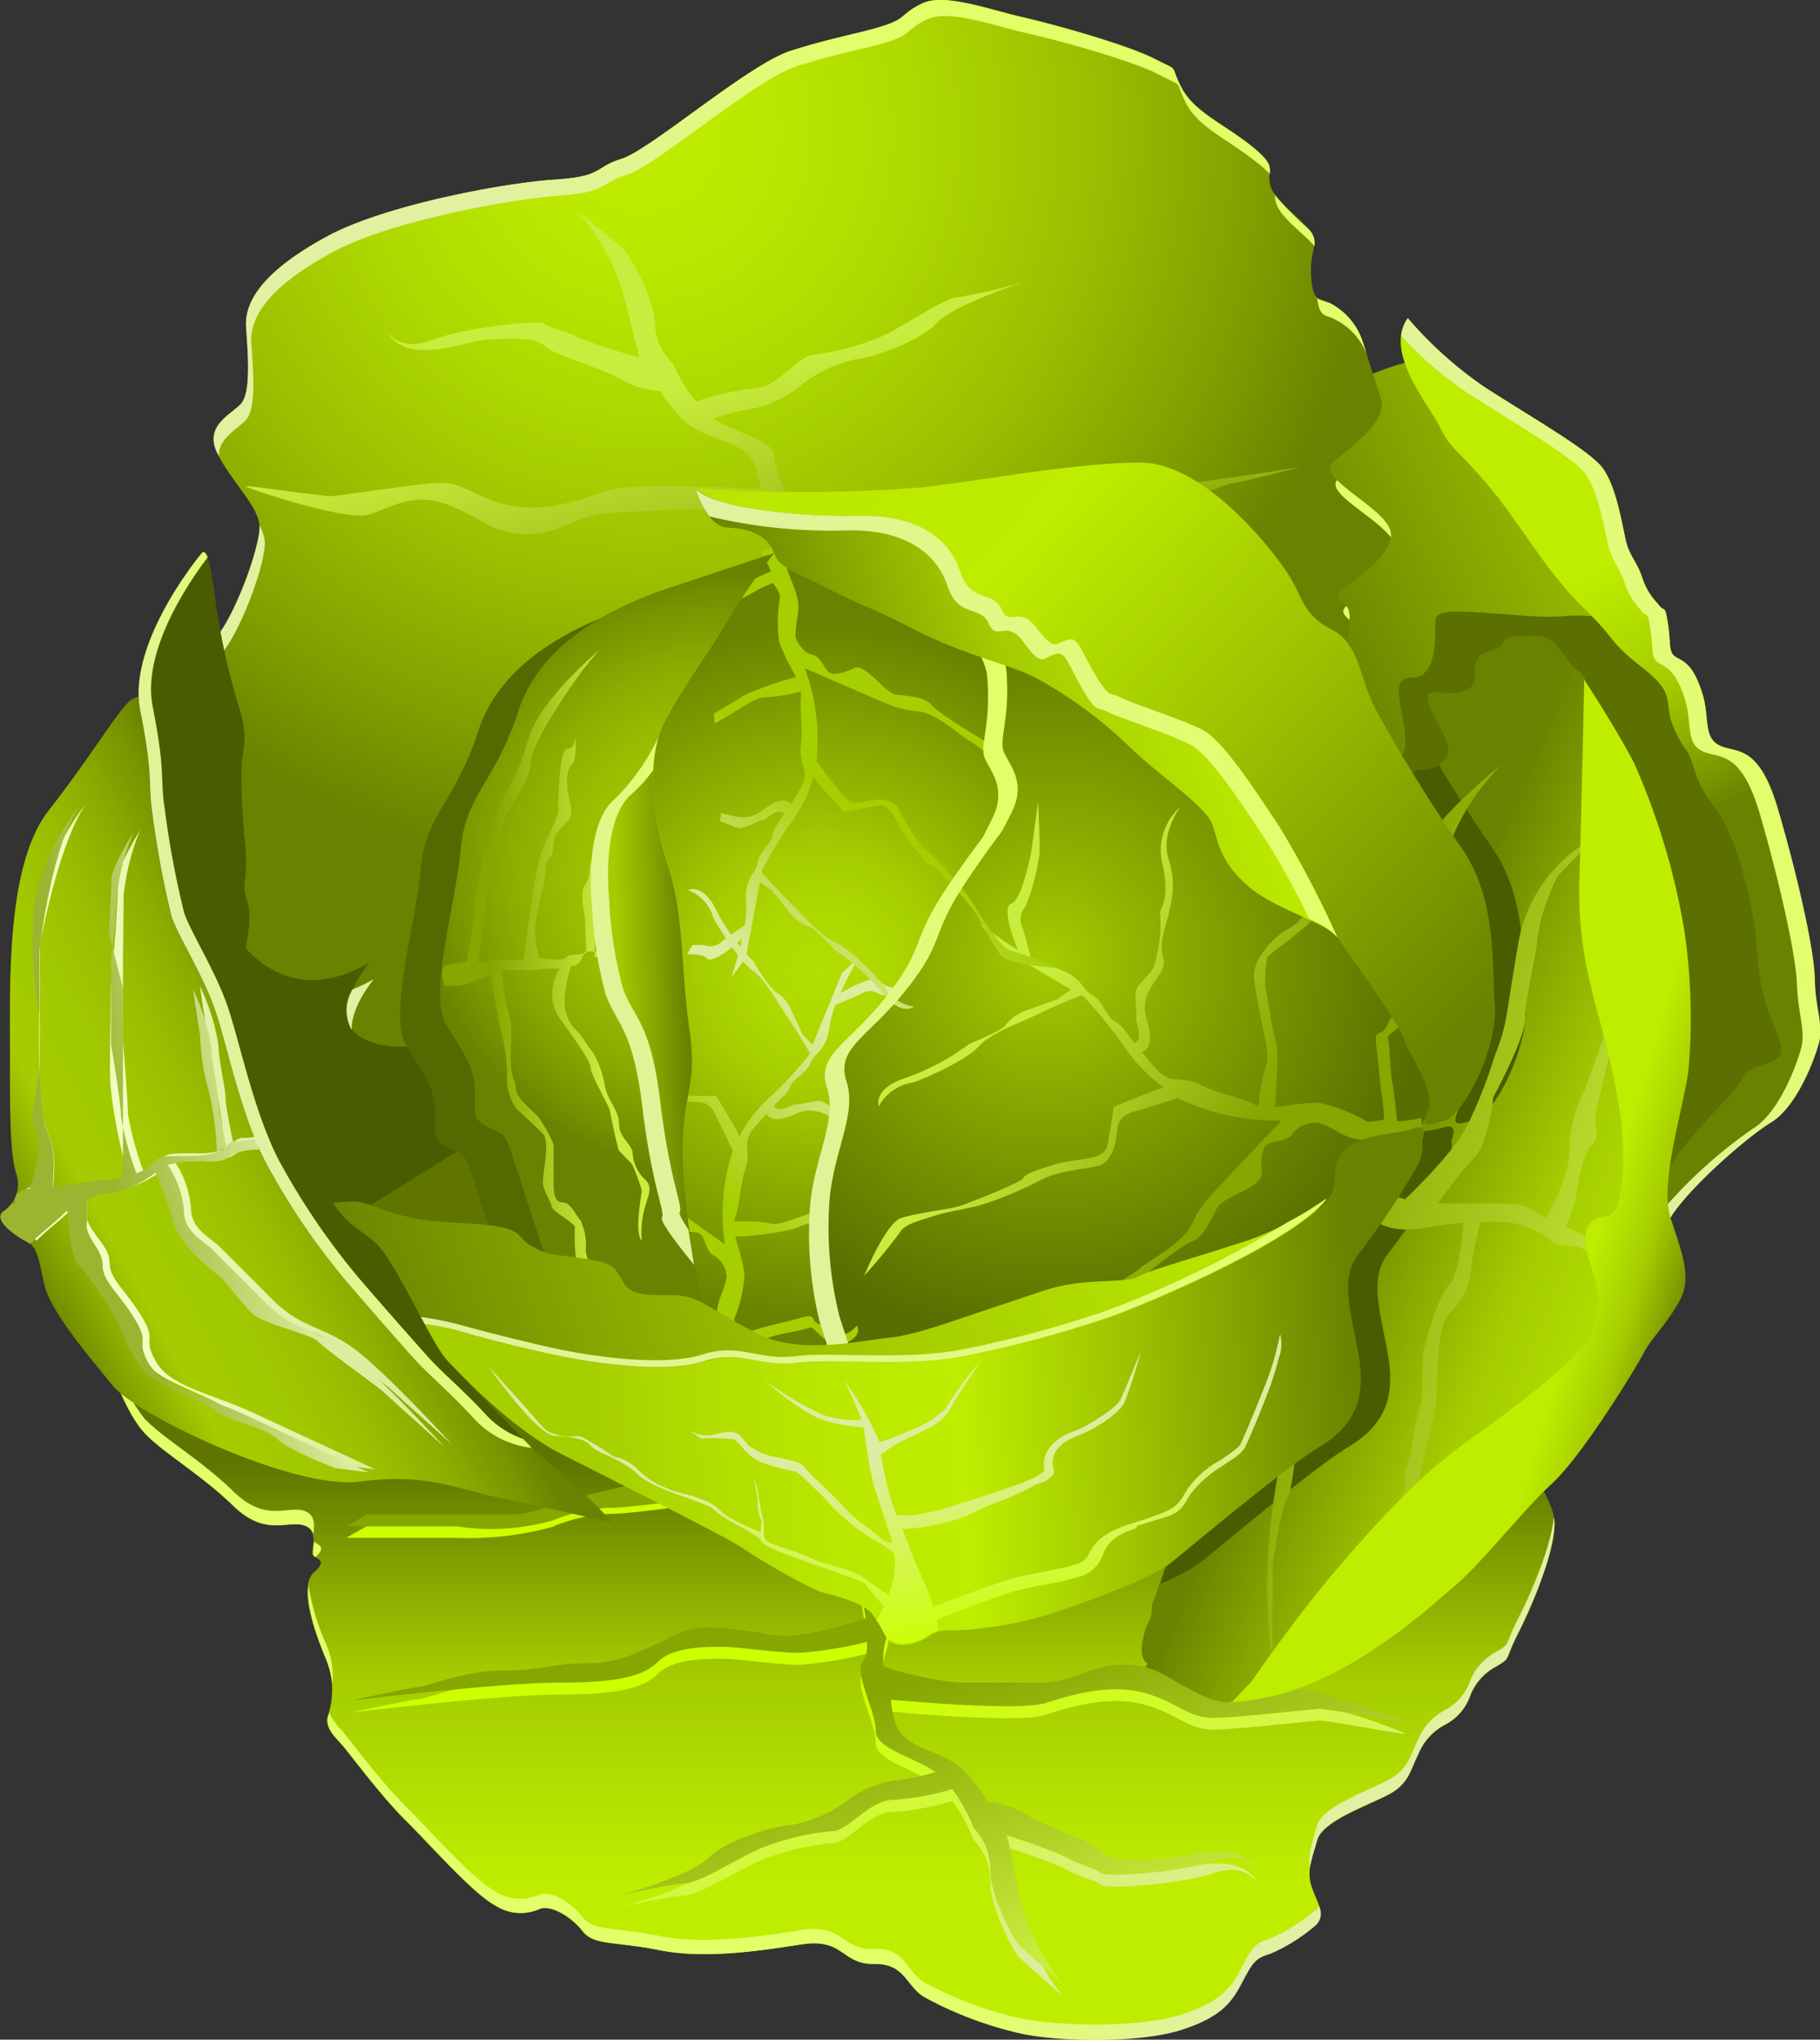 <svg xmlns="http://www.w3.org/2000/svg" xmlns:xlink="http://www.w3.org/1999/xlink" viewBox="0 0 151.98 170.31"><rect x="0" y="0" width="151.98" height="170.31" fill="#333333" stroke="none"/><defs><style>.cls-1{fill:url(#linear-gradient);}.cls-2{fill:url(#linear-gradient-2);}.cls-3{fill:url(#linear-gradient-3);}.cls-4{fill:url(#linear-gradient-4);}.cls-5{fill:url(#radial-gradient);}.cls-6{fill:url(#linear-gradient-5);}.cls-7{fill:url(#linear-gradient-6);}.cls-8{fill:url(#linear-gradient-7);}.cls-9{fill:url(#linear-gradient-8);}.cls-10{fill:url(#radial-gradient-2);}.cls-11{fill:url(#linear-gradient-9);}.cls-12{fill:url(#radial-gradient-3);}.cls-13{fill:url(#linear-gradient-10);}.cls-14{fill:url(#linear-gradient-11);}.cls-15{fill:url(#linear-gradient-12);}.cls-16{fill:url(#linear-gradient-13);}.cls-17{fill:url(#linear-gradient-14);}.cls-18{fill:url(#linear-gradient-15);}.cls-19{fill:url(#radial-gradient-4);}.cls-20{fill:url(#linear-gradient-16);}.cls-21{fill:url(#linear-gradient-17);}.cls-22{fill:url(#linear-gradient-18);}.cls-23{fill:url(#linear-gradient-19);}.cls-24{fill:url(#linear-gradient-20);}.cls-25{fill:url(#linear-gradient-21);}.cls-26{fill:url(#linear-gradient-22);}.cls-27{fill:url(#linear-gradient-23);}.cls-28{fill:url(#linear-gradient-24);}.cls-29{fill:url(#linear-gradient-25);}.cls-30{fill:url(#linear-gradient-26);}.cls-31{fill:url(#linear-gradient-27);}.cls-32{fill:url(#linear-gradient-28);}.cls-33{fill:url(#linear-gradient-29);}.cls-34{fill:url(#linear-gradient-30);}.cls-35{fill:url(#linear-gradient-31);}.cls-36{fill:url(#linear-gradient-32);}.cls-37{fill:url(#linear-gradient-33);}.cls-38{fill:url(#linear-gradient-34);}.cls-39{fill:url(#linear-gradient-35);}</style><linearGradient id="linear-gradient" x1="-10.95" y1="28.39" x2="-5.55" y2="36.6" gradientUnits="userSpaceOnUse"><stop offset="0" stop-color="#a4cc00"/><stop offset="0.23" stop-color="#8eb100"/><stop offset="1" stop-color="#4a5c00"/></linearGradient><linearGradient id="linear-gradient-2" x1="69.54" y1="122.11" x2="69.54" y2="157.06" gradientUnits="userSpaceOnUse"><stop offset="0" stop-color="#5f7500"/><stop offset="0.25" stop-color="#83a200"/><stop offset="0.51" stop-color="#a4cc00"/><stop offset="1" stop-color="#beed00"/></linearGradient><linearGradient id="linear-gradient-3" x1="102.11" y1="142.16" x2="81.82" y2="142.16" gradientUnits="userSpaceOnUse"><stop offset="0" stop-color="#e1f0a1"/><stop offset="0.03" stop-color="#e1f19f"/><stop offset="1" stop-color="#e1ff69"/></linearGradient><linearGradient id="linear-gradient-4" x1="92.91" y1="313.88" x2="154.17" y2="307.58" gradientTransform="translate(-68.45 -199.4) rotate(-18.03)" gradientUnits="userSpaceOnUse"><stop offset="0" stop-color="#698200"/><stop offset="0.21" stop-color="#83a200"/><stop offset="0.51" stop-color="#a4cc00"/><stop offset="1" stop-color="#beed00"/></linearGradient><radialGradient id="radial-gradient" cx="50.87" cy="237.89" r="62.1" gradientTransform="translate(-68.45 -199.4) rotate(-18.03)" gradientUnits="userSpaceOnUse"><stop offset="0" stop-color="#beed00"/><stop offset="0.17" stop-color="#bae800"/><stop offset="0.37" stop-color="#aed900"/><stop offset="0.6" stop-color="#9bc000"/><stop offset="0.83" stop-color="#809f00"/><stop offset="1" stop-color="#698200"/></radialGradient><linearGradient id="linear-gradient-5" x1="36.64" y1="268.1" x2="70.97" y2="269.34" gradientTransform="translate(-68.45 -199.4) rotate(-18.03)" xlink:href="#linear-gradient-3"/><linearGradient id="linear-gradient-6" x1="67.57" y1="52.74" x2="62.48" y2="30.9" gradientUnits="userSpaceOnUse"><stop offset="0" stop-color="#86a600"/><stop offset="1" stop-color="#c9ed3e"/></linearGradient><linearGradient id="linear-gradient-7" x1="173.73" y1="30.6" x2="183.16" y2="20.98" gradientUnits="userSpaceOnUse"><stop offset="0" stop-color="#5b7000"/><stop offset="0.52" stop-color="#83a200"/><stop offset="1" stop-color="#a4cc00"/></linearGradient><linearGradient id="linear-gradient-8" x1="80.86" y1="338.68" x2="104.91" y2="359.3" xlink:href="#linear-gradient-4"/><radialGradient id="radial-gradient-2" cx="61.68" cy="314.06" r="31.63" gradientTransform="translate(-68.45 -199.4) rotate(-18.03)" gradientUnits="userSpaceOnUse"><stop offset="0" stop-color="#a4cc00"/><stop offset="0.41" stop-color="#84a400"/><stop offset="1" stop-color="#596e00"/></radialGradient><linearGradient id="linear-gradient-9" x1="-875.65" y1="851.95" x2="-860.05" y2="837.81" gradientTransform="translate(-973.96 -480.03) rotate(-107.6)" xlink:href="#linear-gradient-6"/><radialGradient id="radial-gradient-3" cx="43.3" cy="309.12" r="29.27" gradientTransform="translate(-68.45 -199.4) rotate(-18.03)" gradientUnits="userSpaceOnUse"><stop offset="0" stop-color="#b2de00"/><stop offset="0.17" stop-color="#aed900"/><stop offset="0.35" stop-color="#a4cc00"/><stop offset="0.51" stop-color="#94b800"/><stop offset="1" stop-color="#698200"/></radialGradient><linearGradient id="linear-gradient-10" x1="55.94" y1="95.33" x2="68.13" y2="84.27" gradientUnits="userSpaceOnUse"><stop offset="0" stop-color="#a5cf00"/><stop offset="1" stop-color="#dded9f"/></linearGradient><linearGradient id="linear-gradient-11" x1="-1417" y1="-27.44" x2="-1404.81" y2="-38.5" gradientTransform="matrix(-0.98, 0.2, -0.2, -0.98, -1319.07, 326.55)" xlink:href="#linear-gradient-10"/><linearGradient id="linear-gradient-12" x1="36.98" y1="307.94" x2="58.1" y2="311.24" gradientTransform="translate(-68.45 -199.4) rotate(-18.03)" xlink:href="#linear-gradient-3"/><linearGradient id="linear-gradient-13" x1="72.9" y1="142.48" x2="79.96" y2="166.25" gradientUnits="userSpaceOnUse"><stop offset="0" stop-color="#cf0"/><stop offset="1" stop-color="#dded9f"/></linearGradient><linearGradient id="linear-gradient-14" x1="72.9" y1="141.48" x2="79.96" y2="165.25" xlink:href="#linear-gradient-6"/><linearGradient id="linear-gradient-15" x1="-21.33" y1="80.98" x2="-13.69" y2="80.98" gradientUnits="userSpaceOnUse"><stop offset="0" stop-color="#a4cc00"/><stop offset="0.14" stop-color="#99be00"/><stop offset="1" stop-color="#546900"/></linearGradient><radialGradient id="radial-gradient-4" cx="60.03" cy="72.95" r="25.39" gradientUnits="userSpaceOnUse"><stop offset="0" stop-color="#a4cc00"/><stop offset="0.26" stop-color="#a1c900"/><stop offset="0.48" stop-color="#99be00"/><stop offset="0.69" stop-color="#8bac00"/><stop offset="0.89" stop-color="#779300"/><stop offset="1" stop-color="#698200"/></radialGradient><linearGradient id="linear-gradient-16" x1="31.96" y1="307.95" x2="26.55" y2="306.34" gradientTransform="translate(-68.45 -199.4) rotate(-18.03)" gradientUnits="userSpaceOnUse"><stop offset="0" stop-color="#698200"/><stop offset="0.41" stop-color="#83a200"/><stop offset="1" stop-color="#a4cc00"/></linearGradient><linearGradient id="linear-gradient-17" x1="41.01" y1="80.32" x2="50.64" y2="80.44" xlink:href="#linear-gradient-6"/><linearGradient id="linear-gradient-18" x1="24.46" y1="307.74" x2="36.68" y2="307.74" gradientTransform="translate(-68.45 -199.4) rotate(-18.03)" xlink:href="#linear-gradient-3"/><linearGradient id="linear-gradient-19" x1="180.64" y1="131.81" x2="169.09" y2="126.41" xlink:href="#linear-gradient"/><linearGradient id="linear-gradient-20" x1="109.58" y1="99.33" x2="138.23" y2="107.65" xlink:href="#linear-gradient-6"/><linearGradient id="linear-gradient-21" x1="96.49" y1="328.97" x2="45.53" y2="236.2" gradientTransform="translate(-68.45 -199.4) rotate(-18.03)" gradientUnits="userSpaceOnUse"><stop offset="0" stop-color="#698200"/><stop offset="0.3" stop-color="#9dc300"/><stop offset="0.52" stop-color="#beed00"/><stop offset="0.69" stop-color="#bae800"/><stop offset="0.9" stop-color="#aed900"/><stop offset="1" stop-color="#a6cf00"/></linearGradient><linearGradient id="linear-gradient-22" x1="45.99" y1="293.69" x2="85.35" y2="293.69" xlink:href="#linear-gradient-4"/><linearGradient id="linear-gradient-23" x1="45.99" y1="293.69" x2="85.35" y2="293.69" gradientTransform="translate(-68.45 -199.4) rotate(-18.03)" xlink:href="#linear-gradient-3"/><linearGradient id="linear-gradient-24" x1="75.79" y1="354.98" x2="13.95" y2="338.95" xlink:href="#linear-gradient-21"/><linearGradient id="linear-gradient-25" x1="-3.22" y1="329.4" x2="77.8" y2="329.4" xlink:href="#linear-gradient-4"/><linearGradient id="linear-gradient-26" x1="-3.22" y1="329.4" x2="77.8" y2="329.4" gradientTransform="translate(-68.45 -199.4) rotate(-18.03)" xlink:href="#linear-gradient-3"/><linearGradient id="linear-gradient-27" x1="2.49" y1="107.79" x2="30.11" y2="93.17" gradientUnits="userSpaceOnUse"><stop offset="0" stop-color="#698200"/><stop offset="0.11" stop-color="#83a200"/><stop offset="0.26" stop-color="#a4cc00"/><stop offset="0.45" stop-color="#a1c900"/><stop offset="0.62" stop-color="#99be00"/><stop offset="0.77" stop-color="#8bac00"/><stop offset="0.92" stop-color="#779300"/><stop offset="1" stop-color="#698200"/></linearGradient><linearGradient id="linear-gradient-28" x1="-59.62" y1="83.51" x2="-44.16" y2="83.51" xlink:href="#linear-gradient"/><linearGradient id="linear-gradient-29" x1="-6.68" y1="299.71" x2="8.19" y2="299.71" gradientTransform="translate(-68.45 -199.4) rotate(-18.03)" xlink:href="#linear-gradient-3"/><linearGradient id="linear-gradient-30" x1="136.66" y1="71.25" x2="126.47" y2="51.24" gradientTransform="matrix(1, 0, 0, 1, 0, 0)" xlink:href="#linear-gradient-4"/><linearGradient id="linear-gradient-31" x1="103.52" y1="312.07" x2="123.62" y2="312.07" gradientTransform="translate(-68.45 -199.4) rotate(-18.03)" xlink:href="#linear-gradient-3"/><linearGradient id="linear-gradient-32" x1="105.43" y1="356.07" x2="97.76" y2="350.83" xlink:href="#linear-gradient-4"/><linearGradient id="linear-gradient-33" x1="33.66" y1="365.56" x2="36.86" y2="350.09" gradientTransform="translate(-68.45 -199.4) rotate(-18.03)" xlink:href="#linear-gradient-13"/><linearGradient id="linear-gradient-34" x1="9.74" y1="96.95" x2="23.89" y2="93.87" gradientUnits="userSpaceOnUse"><stop offset="0" stop-color="#f3ffc2"/><stop offset="1" stop-color="#dded9f"/></linearGradient><linearGradient id="linear-gradient-35" x1="9.15" y1="97.19" x2="23.31" y2="94.11" gradientUnits="userSpaceOnUse"><stop offset="0" stop-color="#9bb531"/><stop offset="1" stop-color="#dded9f"/></linearGradient></defs><g id="Layer_2" data-name="Layer 2"><g id="Layer_1-2" data-name="Layer 1"><path class="cls-1" d="M51.45,87.55c4.15,12.73-1.14,25.87-11.8,29.34s-22.67-4-26.81-16.77S14,74.25,24.64,70.78,47.31,74.82,51.45,87.55Z"/><path class="cls-2" d="M125.91,120.2s4,4.69,3.92,7.15-1.88,6.75-3.05,9.05-.54,2-1.8,2.74a4.68,4.68,0,0,0-2.19,2.43,4.33,4.33,0,0,1-2.1,2.44,4.82,4.82,0,0,0-2.25,2.49c-.62,1.2-.77,2.41-2.43,3.32s-5.53,2.21-6,3.81-.91,2.62-.48,3.92,1.31,2.39.23,3.23a14.56,14.56,0,0,1-3.74,2.32c-1.17.38-1.43.65-2.29,2.34s-1.75,2.93-5.1,4-10,1-13.38.31a31.24,31.24,0,0,1-7.85-2.92c-1.81-.92-1.66-3-4.42-2.89s-2.48-2.13-6.06-1.58-8.09,1.24-11.89.48-5.43-.36-6.4-1.59-2.59-2.18-3.58-1.86a3.83,3.83,0,0,1-3.69-.27c-1.88-1-5.45-5.08-7.5-7.11s-4.68-5.59-5.26-6.25-1.44-1.41-1.26-2.37a6.73,6.73,0,0,0-.22-5.07c-1.14-2.74-2.11-6-.87-7.07s0-1.06-.15-1.46.64-2-.8-2.44-3.19,1-5.88-1.64-5.9-4.45-7.41-6.08-2.82-5.41-2.82-5.41L74.61,73.4Z"/><path class="cls-3" d="M26.15,129.82a.45.45,0,0,0,.19.2c1-.93.18-1-.11-1.3A6.57,6.57,0,0,0,26.15,129.82Zm0-1.69c.09-.65.28-1.67-.82-2-1.43-.38-3.19,1-5.88-1.63s-5.9-4.45-7.41-6.08A16.74,16.74,0,0,1,9.61,114l-.37.23s1.31,3.78,2.82,5.41,4.73,3.49,7.41,6.08,4.45,1.25,5.88,1.64A1.07,1.07,0,0,1,26.17,128.13Zm103.6-1.37c-.28,2.5-1.91,6.3-3,8.43-1.17,2.3-.54,2-1.8,2.73a4.72,4.72,0,0,0-2.19,2.43,4.3,4.3,0,0,1-2.1,2.44,4.82,4.82,0,0,0-2.25,2.49c-.62,1.2-.77,2.42-2.43,3.32s-5.53,2.21-6,3.82c-.37,1.43-.79,2.39-.59,3.49.11-.68.36-1.38.59-2.28.42-1.6,4.28-2.9,6-3.81s1.81-2.12,2.43-3.32a4.82,4.82,0,0,1,2.25-2.49,4.33,4.33,0,0,0,2.1-2.44,4.68,4.68,0,0,1,2.19-2.43c1.26-.78.63-.44,1.8-2.74s3-6.61,3.05-9.05A2.41,2.41,0,0,0,129.77,126.76Zm-20,32.8a14.29,14.29,0,0,1-3.74,2.32c-1.17.39-1.43.66-2.29,2.35s-1.75,2.93-5.1,4-10,1-13.38.31a30.89,30.89,0,0,1-7.85-2.91c-1.81-.93-1.66-3-4.42-2.9s-2.48-2.13-6.06-1.57-8.09,1.24-11.89.48-5.43-.36-6.4-1.6-2.59-2.17-3.58-1.85a3.83,3.83,0,0,1-3.69-.27c-1.88-1-5.45-5.09-7.5-7.12s-4.68-5.58-5.26-6.25A5.7,5.7,0,0,1,27.48,143c0,.14-.07.27-.09.4-.18,1,.68,1.7,1.26,2.37S31.86,150,33.91,152s5.62,6.15,7.5,7.11a3.83,3.83,0,0,0,3.69.27c1-.32,2.61.63,3.58,1.86s2.6.83,6.4,1.59,8.31.07,11.89-.48S70.28,164.05,73,164s2.61,2,4.42,2.89a31.24,31.24,0,0,0,7.85,2.92c3.42.72,10,.78,13.38-.31s4.23-2.34,5.1-4,1.12-2,2.29-2.34a14.56,14.56,0,0,0,3.74-2.32,1.33,1.33,0,0,0,.37-1.67A1.27,1.27,0,0,1,109.81,159.56ZM27.17,137.13a18.51,18.51,0,0,1-1.4-4.74c-.23,1.5.53,3.87,1.4,6a8,8,0,0,1,.58,2.18A6.66,6.66,0,0,0,27.17,137.13Z"/><path class="cls-4" d="M138.35,101.09s3.07-3.22,5.39-5.51,5.55-5.14,5.86-6.44,1.67-3.28,1.26-5.55-2.77-8.78-3.55-11.17a85.39,85.39,0,0,0-5.5-11.78c-1.69-2.78-6-9.86-6.13-10.28a99.24,99.24,0,0,0-5.84-10c-2.57-3.75-8.37-10.2-10.1-10.1s-1.49-.3-3.41.32a42.2,42.2,0,0,0-5.43,2.28c-.82.45-29.42,26.69-29.42,26.69L93.07,95.16S115.28,108.6,138.35,101.09Z"/><path class="cls-5" d="M111.91,58.05s1.17-6.71.65-7.31-1.31-.92-.42-1.59S116.9,46,116,44.05s-6-4.18-4.76-5.36,4.74-3.41,4.07-5.44l-1.59-4.9a5.54,5.54,0,0,0-2.83-3.11c-.72-.36-1.28,0-1.41-2.27s.9-2.69-.33-4-2.9-2.42-3.12-3.69.72-1.33-1.61-3.17-4.75-2.81-5.8-4.86,0-1.23-2.26-2.38-8.1-2.79-11-3.46S78.83-.6,77,.29,75.77,1.5,73.82,2.14s-4.37,1-7.84,2.12-11.69,8.26-14.07,9S50.46,14.73,46.29,15s-14.17,2.12-19,4.75-6.91,5.13-6.74,7.57.41,5.52-.45,6.42-3,1.81-2,4,3.41,4.44,3.56,6.07-1.71,6.83-3.33,9.09S18,75.19,18,75.19s3.89,10.39,12.85,5.19c0,0-3.88,4.63-.47,6.36s8.23-.39,8.85-1.61S77.93,59.72,77.93,59.72Z"/><path class="cls-6" d="M106.05,14.53c0-.63.12-1-1.6-2.38-2.32-1.83-4.75-2.81-5.8-4.86s0-1.23-2.26-2.38-8.1-2.79-11-3.46S78.83-.6,77,.29,75.77,1.5,73.82,2.14s-4.37,1-7.84,2.12-11.69,8.26-14.07,9S50.46,14.73,46.29,15s-14.17,2.12-19,4.75-6.91,5.13-6.74,7.57.41,5.52-.45,6.42-3,1.81-2,4c.05.11.12.22.18.33-.06-1.46,1.55-2.23,2.26-3,.86-.9.62-4,.45-6.42s1.89-4.93,6.74-7.57,14.85-4.44,19-4.75,3.23-1,5.62-1.73S63,6.71,66.41,5.58s5.89-1.49,7.84-2.12,1.37-1,3.19-1.85,5.39.5,8.34,1.17,8.77,2.29,11,3.45,1.21.32,2.26,2.38,3.48,3,5.8,4.87A9.14,9.14,0,0,1,106.05,14.53ZM29.37,86c-.06-2,1.86-4.25,1.86-4.25a12.57,12.57,0,0,1-1.79.86A3.33,3.33,0,0,0,29.37,86Zm81.55-60.72c-.36-.18-.69-.17-.93-.41.19,1.68.71,1.4,1.36,1.74a5.48,5.48,0,0,1,2.83,3.1c-.13-.41-.27-.83-.43-1.32A5.54,5.54,0,0,0,110.92,25.24Zm-4.43-8.6c.22,1.28,1.89,2.41,3.12,3.69l.15.19a1.6,1.6,0,0,0-.58-1.51,27.16,27.16,0,0,1-2.73-2.78A3.15,3.15,0,0,0,106.49,16.64Zm9.65,28.22a1.5,1.5,0,0,0-.11-.81c-.59-1.32-3.19-2.79-4.37-4C110.73,41.16,114.76,43.09,116.14,44.86Zm-97.84,8C16.69,55.15,18,75.19,18,75.19s.14.35.41.9c-.17-2.88-1.11-19.81.37-21.87,1.62-2.25,3.47-7.46,3.33-9.08a3.88,3.88,0,0,0-.43-1.25C21.71,45.6,19.89,50.68,18.3,52.9Zm94.12-2.3c-.5.47-.15.78.27,1.17a2.09,2.09,0,0,0-.13-1Z"/><path class="cls-7" d="M32.24,27.57a2.75,2.75,0,0,1-.15-.25A1.67,1.67,0,0,0,32.24,27.57ZM50.59,41c-2.33.85-5.22,1.79-8.05,1.2s-3.82-2-5.94-1.88-8.3,1.08-8.92,1.11-6.64-.86-7.14-.84S28.77,43.5,30.67,43s3.84-2.09,7-.75,3.71,2.45,6.57,2.33,3.92-1.65,6.91-1.77L58,42.48a28.46,28.46,0,0,1,6.24,1.08,4.89,4.89,0,0,1-.19,2.57,29.84,29.84,0,0,0-.42,5.65l3.52,1.27s-.79-3-1.2-5.51c1.5-.6,5.38-2,7.76-1.7,3,.38,5.51.65,7.11.08s4.74-2.93,7.85-3.05S92.75,42.08,96,42s6.41-1.63,6.91-1.65S108.58,39,108.58,39,96.2,41,91.34,41.14s-7.07.78-8.26,2.08-3.81,1.4-5.3,1.46-4.5-.32-6.49-.24a33.27,33.27,0,0,0-5.58,1.14,2.58,2.58,0,0,1,.2-1.55c.9-1-1.16-4.06-1.23-5.81-.06-1.55-3.2-2-5.12-3.27a17.9,17.9,0,0,1,2.84-.75,9.06,9.06,0,0,0,4.17-1.78A11.08,11.08,0,0,1,71.46,30c1.12-.05,5.24-1.4,6.73-3s7.58-3.55,7.58-3.55a42.7,42.7,0,0,1-5.68,1.35c-1.36.05-4.87,2.69-6.71,3.39A21.72,21.72,0,0,1,68,29.62c-1.37.05-3,2.74-5,2.82a21.18,21.18,0,0,0-4.89,1.1,14.76,14.76,0,0,1-1.93-3.2,4.9,4.9,0,0,1-1.51-3.43c-.09-2.23-2.22-5.76-2.61-6.12s-3.87-3.21-3.87-3.21a19,19,0,0,1,3.75,6.58c.67,2.32,1.05,4.33,1.49,5.69a43.06,43.06,0,0,1-5.19-1.68c-.39-.36-2.4-.77-2.78-1.13S39,27.3,36,28.41c-2.31.88-3.4-.29-3.76-.84,1.76,3.16,6.56.85,8.62.77s3.79-.21,4.63.56,3.8,1.47,6.34,2.74a6.86,6.86,0,0,0,3.29,1,12.86,12.86,0,0,0,2.09,2.57c1.68,1.55,4.92,1.55,5.75,3.51a7.51,7.51,0,0,1,.52,2.12S52.92,40.19,50.59,41ZM92.15,54.94a13.8,13.8,0,0,1-4.57,1.18c-1.74.07-6.51,1-6.51,1l-2.33,3.09s7.3-2.13,10-2.86,5.16-2,6.65-2l7.47-.3,5-.2,1.69-1.56-9.21.36A26,26,0,0,0,92.15,54.94Z"/><path class="cls-8" d="M114.46,62.93s5.46,22.15,11.14,40.37a46.5,46.5,0,0,0,12.17-2.21s3.07-3.22,5.39-5.51,5.55-5.14,5.87-6.44,1.66-3.28,1.25-5.55-2.77-8.78-3.55-11.17a83.11,83.11,0,0,0-5.5-11.78c-1.26-2.08-4-6.58-5.34-8.88-6.4-.78-3.82,0-8.92-.37-5.75-.44-7.12-.58-7.12.57s.19,4.62-1.93,4.62-.57,2.69-.57,5.39S114.46,62.93,114.46,62.93Z"/><path class="cls-9" d="M98,128.48s-1.46,4.78-1.71,5.28.1.72-.36,1.62-1,3.08-.09,3.52c0,0-1.12,1.29.73,2.23s1.2,1.59,2.94,1,1.73.46,3,.06l6.13-2c1.73-.57,8.23-7.34,9.86-8.21s7.3-7.65,10-10.93,8.95-14.76,9.07-16.51,1.49-13.09,1.2-16.28-2-10-2.54-12.46-2.59-13-2.82-14.76-.71-4.59-1.73-5.12-1.47-2.91-3.47-2.84-2.38-.08-2.78.7-1.57.29-2.1,1.33.47,2.08-1.2,2.62-3.4-.74-2.77,1.17,2.51,3.5,1,4.81-3.15-.41-2.53,2.54,1.22,13,.3,14.82-5.79,7-5.93,8.3-6.62,16.88-7.37,18.36S98,128.48,98,128.48Z"/><path class="cls-10" d="M66.29,108.84s2.67,5.89,3.84,6.48,18.84-.94,19.78-1.25,11-4,11.65-4.25,12.72-8.41,12.72-8.41,7.46-9.69,6.29-16.46S110,71,109.38,69s-5.72-11.17-9.3-14.39-8-7-11.75-6.67S76.82,48,75.07,49.7s-8.68,6.63-8.17,12.46,3.13,9.25.38,14.64-7.87,14.79-7.23,16.77S65.44,106.24,66.29,108.84Z"/><path class="cls-11" d="M97.1,72.25c.65,3.25-.39,3.58-.21,4.16a12.26,12.26,0,0,1-.55,4.33c-.35.69-1.13,1.25-1.41,1.79S95,84.75,94.88,85s.72,1.79-.18,2.07c-.82-1.08-1-1.45-1.58-1.77-.77-.4-1-1.73-1.91-2.21s-.85-1.65-3.23-2.3a9.64,9.64,0,0,1-1.9-.82s-.36-1.47-.69-2.51a1.55,1.55,0,0,1,.22-1.73,17.46,17.46,0,0,0,1.18-4.34c.08-1.17-.11-4.38-.11-4.38l-.56,4.08s-.75,4.07-1.68,4.37.56,3.88.56,3.88l1.06.62a32,32,0,0,1-4.17-2.84l1.25,1.8,6.3,3.71-1.13.8-2.77,1a3.7,3.7,0,0,0-1.6,1.21c-.19.38-3,1.53-3,1.53a19.81,19.81,0,0,1-5.3,2.83c-2.79.89-2.26,2.38-2.26,2.38a3.91,3.91,0,0,1,2.89-2c.92-.3,4.45-1.86,5.45-3s3.52-2,5-2.72,3.27-1.44,3.58-1.56l.18.11a36.63,36.63,0,0,1,3.38,4.14,13.65,13.65,0,0,0,3.32,3.46l-.76.24L93,92.41s-.29,2.07-.54,3.3-2.7,1-4.38,1.52-2.44.77-2.64,1.15-4.52,2.07-5.33,2.33-3.59.57-4.87,1-3.08,4.81-3.08,4.81a43.69,43.69,0,0,0,3-3.63c.37-.73,2-1.07,2.94-1.39s2.94-.61,3.93-.92a30.37,30.37,0,0,0,4.79-2c1.63-.9,4.27-1,5-1.26s1.32-1.25,1.44-2.74.83-1.59,2.27-2l2.84-.9a2,2,0,0,0,.25.14A19.34,19.34,0,0,0,107,93.57h0c-1.32,1.39-4.83,5.09-5.66,6a9.25,9.25,0,0,0-1.89,2.8c-.8,1.53-4.06,3.24-4.18,3.47s-3.87,2.5-3.87,2.5l2.57-.56s4.61-3.82,5.59-4.14,1.65-2,2.11-2.84,3.8-1.71,3.7-2.83,0-2.29.61-2.5,1.63-.22,2-.88a2.51,2.51,0,0,1,2.2-.82,9.31,9.31,0,0,1,1.56.75c1.16.61,1.43.75,4,.64s2.58,2,2.58,2c.86-.27.34-3.82.34-3.82a8.47,8.47,0,0,1-2,.28c-.08-.85-.27-2.77-.39-3.17s-.23-3.32-.37-3.78,2.5-1.37,1.93-3.17-1.48-1.26-1.48-1.26,1.2,1.16.37,2-.9,1.79-1.39,1.95-.51.32-.35,1.61.33,3.47.44,3.82a14.61,14.61,0,0,1,.15,1.86c-.53.07-1.14.3-1.51.11a13.83,13.83,0,0,0-3.92-1.51,20.09,20.09,0,0,0-3.23.32l-.45.06s.39-4.51.07-5.5-.89-4.83-.89-4.83a15.1,15.1,0,0,1,.19-2.23c.12-.23,5.27-3.72,4.92-4.82s-1.25.08-1.25.08a4.09,4.09,0,0,1-1.65,2.25,6.72,6.72,0,0,0-2.78,2.73c-.63,1.23-.28,1.94,0,3.72s1.06,4.33.66,5.1a16.42,16.42,0,0,0-.65,3.41c-.17-.07-.36-.15-.59-.27-.84-.44-3-.86-4.18-1.49s-2.25-.34-2.82-.64-.69-.35-2.15-2.13c0,0,1.22-.19.41-2.75s1.85-3.65,1.39-5.1.43-3.08.54-4.14a7,7,0,0,0-.1-4.12c-.69-2.21,1-4.36,1-4.36A4.8,4.8,0,0,0,97.1,72.25Z"/><path class="cls-12" d="M76.13,46.58S83.73,52.19,84,56s-.59,5.62-.25,6.66,2,2.51.66,5.21,0,.24-3.47,5.28-1.91,5.12-5.17,9.3-6,5-5.12,7.84-1.29,6.12-1.46,10.56a30.84,30.84,0,0,0,.87,9.06l2,6.15c.31.94-12.54,2.41-13,2.17s-1.63-.4-3.25-5.4-2.27-3.76-5.9-14.92A117.09,117.09,0,0,1,44.65,74.6c-.72-5.42-1.25-5.08,2-11.37s7.13-12.47,10.57-13.59,10.55-5.85,14-5A13,13,0,0,1,76.13,46.58Z"/><path class="cls-13" d="M69.84,111.23c-.83-.61-1.67-.56-1.87-1s-.34-.4-1.45-.1-3,.72-3.28.86a15.14,15.14,0,0,1-1.61.36c-.12-.46-.4-1-.28-1.3a12.23,12.23,0,0,0,.83-3.62,17.41,17.41,0,0,0-.68-2.78c0-.14-.08-.27-.11-.39a26.33,26.33,0,0,0,4.81-.62c.45-.21,1.64-.6,2.63-.92l.11-.83-.21.07c-1.52.43-3.65,1.45-4.37,1.2A13.87,13.87,0,0,0,61.3,102a4,4,0,0,1,.16-.55c.28-.79.38-2.69.78-3.84s0-2,.21-2.54S62.67,94.46,64,93c0,0,.33,1,2.46,0,1.46-.7,2.53.11,3.45.5l0-.24.16-.42c-.54-.28-1-.73-1.46-.88s-1.93.33-2.15.25-1.48.86-1.84.1c.85-.84,1.15-1,1.36-1.6s1.39-1.08,1.69-1.94,1.34-.94,1.61-3.1a8.66,8.66,0,0,1,.48-1.76s1.24-.5,2.11-.92,1-.22,1.54,0a7,7,0,0,0,1,.22l.57-.64c-.72-.14-1.34-.34-1.49-.64-.37-.77-3.26,1-3.31,1a30,30,0,0,1,1.55-3l-1.42,1.32-2.46,6-.84-.89L65.91,84a3.16,3.16,0,0,0-1.25-1.24,13.58,13.58,0,0,1-1.72-2.46A17.43,17.43,0,0,1,59.81,76c-1.12-2.32-2.35-1.67-2.35-1.67a3.43,3.43,0,0,1,2.1,2.27c.38.77,2.18,3.66,3.25,4.4s2.19,2.82,3,4,1.67,2.67,1.81,2.92l-.07.18a31.64,31.64,0,0,1-3.2,3.46,11.89,11.89,0,0,0-2.61,3.33l-.3-.63-1.62-2.75s-1.85,0-3-.06S55.67,89.18,55,87.78s-1-2-1.34-2.16S51.28,81.93,51,81.25s-.94-3.06-1.45-4.13S44.92,75,44.92,75a37.91,37.91,0,0,0,3.55,2.17c.68.24,1.18,1.58,1.58,2.4s.9,2.49,1.29,3.32a28.06,28.06,0,0,0,2.37,3.93c1,1.31,1.43,3.6,1.71,4.18S56.68,92,58,92s1.48.52,2.06,1.72l1.14,2.37c0,.08-.06.15-.09.24a17,17,0,0,0-.58,7.58h0c-1.38-1-5-3.58-6-4.2a8.31,8.31,0,0,0-2.69-1.3c-1.43-.5-3.33-3.14-3.54-3.22s-2.67-3.07-2.67-3.07l.81,2.18s3.91,3.55,4.3,4.37,1.92,1.19,2.75,1.48,2,3.11,2.93,2.88,2-.3,2.26.23.4,1.39,1,1.6a2.22,2.22,0,0,1,1,1.82,7.76,7.76,0,0,1-.47,1.46c-.38,1.09-.46,1.34,0,3.61s-1.45,2.51-1.45,2.51c.34.71,3.38-.18,3.38-.18a7.55,7.55,0,0,1-.49-1.7,25.63,25.63,0,0,0,2.72-.74c.43-.21,2.87-.6,3.26-.79s1.5,2,3,1.3.91-1.46.91-1.46S70.67,111.84,69.84,111.23ZM70.21,83l-.37.92C70,83.56,70.08,83.25,70.21,83Z"/><path class="cls-14" d="M56.65,50.49c.94.43,1.75.21,2,.58s.41.32,1.44-.2,2.78-1.32,3-1.51a10.83,10.83,0,0,1,1.49-.68c.22.42.59.85.55,1.21a12.16,12.16,0,0,0-.07,3.71,16.86,16.86,0,0,0,1.23,2.58q.11.2.18.36A26.62,26.62,0,0,0,62,58.13c-.39.3-1.48.93-2.38,1.44l.06.84.2-.11c1.4-.73,3.27-2.17,4-2.07a14,14,0,0,0,3-.49,4.1,4.1,0,0,1,0,.57c-.11.83.18,2.71,0,3.91s.39,2,.32,2.54-.1.68-1.13,2.42c0,0-.53-1-2.4.49-1.29,1-2.51.41-3.48.22l0,.24-.07.45c.58.16,1.16.5,1.61.56s1.82-.72,2-.69,1.27-1.14,1.77-.48c-.65,1-.91,1.23-1,1.85s-1.13,1.34-1.25,2.25-1.12,1.19-.94,3.36a8.4,8.4,0,0,1-.11,1.82s-1.11.74-1.88,1.33a1.37,1.37,0,0,1-1.5.34,7.42,7.42,0,0,0-1,0l-.43.75c.73,0,1.38.06,1.58.32.52.68,3-1.59,3-1.63a31.09,31.09,0,0,1-.9,3.25L62.27,80l1.19-6.34,1,.7s1.32,1.62,1.62,2a3.24,3.24,0,0,0,1.48,1c.38,0,2.18,2,2.18,2a17.42,17.42,0,0,1,3.94,3.55c1.57,2,2.65,1.15,2.65,1.15A3.47,3.47,0,0,1,73.8,82.3c-.52-.68-2.88-3.14-4.08-3.64S67,76.35,66,75.37s-2.18-2.28-2.37-2.5l0-.18a31.21,31.21,0,0,1,2.43-4,12.1,12.1,0,0,0,1.87-3.8l.42.56,2.15,2.35s1.81-.37,2.9-.53S75,69.17,76,70.4s1.37,1.8,1.75,1.84,3.07,3.13,3.53,3.73,1.55,2.81,2.26,3.75,4.92,1.1,4.92,1.1a38.41,38.41,0,0,0-3.92-1.4c-.71-.09-1.47-1.3-2-2s-1.39-2.25-2-3a27.25,27.25,0,0,0-3.12-3.36c-1.24-1.08-2.14-3.23-2.53-3.74s-1.44-.73-2.71-.38-1.56-.21-2.38-1.26l-1.6-2.09a1.87,1.87,0,0,0,0-.25,16.88,16.88,0,0,0-1-7.54h0c1.55.67,5.67,2.47,6.7,2.89a8.29,8.29,0,0,0,2.89.72c1.51.2,3.9,2.39,4.13,2.43s3.24,2.45,3.24,2.45l-1.24-2s-4.55-2.67-5.11-3.4-2.12-.78-3-.89-2.56-2.64-3.46-2.22-1.89.71-2.26.24-.67-1.28-1.31-1.36-1.37-1.21-1.35-1.57a8.62,8.62,0,0,1,.16-1.52c.15-1.15.19-1.41-.69-3.55s.91-2.76.91-2.76c-.48-.62-3.27.87-3.27.87a7.65,7.65,0,0,1,.83,1.57c-.68.32-2.21,1-2.51,1.27s-2.69,1.19-3,1.44S57,48.78,55.7,49.79s-.59,1.61-.59,1.61S55.71,50.06,56.65,50.49Zm5.67,27.75.18-1C62.45,77.6,62.38,77.92,62.32,78.24Z"/><path class="cls-15" d="M76.13,46.58a13,13,0,0,0-4.91-2,8.62,8.62,0,0,0-4.6.76,6.27,6.27,0,0,1,3-.23,12.89,12.89,0,0,1,4.91,2s7.59,5.6,7.91,9.42-.59,5.61-.25,6.65,2,2.52.65,5.21,0,.24-3.47,5.28S77.43,78.8,74.18,83s-6.05,5-5.12,7.84-1.29,6.12-1.46,10.56a30.84,30.84,0,0,0,.87,9.06l2,6.15c0,.08,0,.15-.16.23,1.14-.26,1.87-.52,1.79-.76l-2-6.15a30.84,30.84,0,0,1-.87-9.06c.17-4.44,2.39-7.7,1.46-10.56s1.86-3.67,5.12-7.84,1.73-4.26,5.17-9.3,2.09-2.58,3.47-5.28-.32-4.16-.66-5.21.57-2.84.25-6.66S76.13,46.58,76.13,46.58Z"/><path class="cls-16" d="M105.11,157.18c0,.09.1.17.13.26A2.45,2.45,0,0,0,105.11,157.18Zm-17.8-14c2.37-.75,5.3-1.58,8.1-.88s3.73,2.12,5.85,2.12,8.34-.75,9-.75,6.59,1.12,7.09,1.12-8.1-3.2-10-2.73-3.91,1.93-7,.46S96.65,140,93.79,140s-4,1.49-7,1.49H80a29.25,29.25,0,0,1-6.19-1.32,5,5,0,0,1,.28-2.57,29.17,29.17,0,0,0,.66-5.62l-3.47-1.41s.66,3,1,5.55c-1.53.53-5.46,1.78-7.83,1.39-3-.5-5.48-.88-7.1-.38s-4.85,2.74-8,2.74-4.1.63-7.34.63-6.48,1.37-7,1.37S29.29,143,29.29,143s12.45-1.5,17.31-1.5,7.09-.5,8.34-1.74,3.86-1.25,5.35-1.25,4.49.5,6.48.5a32.19,32.19,0,0,0,5.61-.92,2.47,2.47,0,0,1-.26,1.54c-.93.94,1,4.11,1,5.86,0,1.55,3.12,2.17,5,3.48a19.56,19.56,0,0,1-2.88.63A9,9,0,0,0,71,151.16a11.17,11.17,0,0,1-5,2.25c-1.12,0-5.29,1.18-6.85,2.74s-7.72,3.23-7.72,3.23a42,42,0,0,1,5.73-1.12c1.37,0,5-2.49,6.85-3.11a21.29,21.29,0,0,1,5.48-1.25c1.37,0,3.11-2.61,5.1-2.61a21.74,21.74,0,0,0,4.93-.9,14.84,14.84,0,0,1,1.8,3.26,4.94,4.94,0,0,1,1.37,3.49c0,2.24,2,5.86,2.36,6.23s3.74,3.36,3.74,3.36A18.9,18.9,0,0,1,85.32,160c-.56-2.34-.87-4.36-1.25-5.74a43.58,43.58,0,0,1,5.11,1.89c.38.37,2.37.87,2.74,1.24s6.48,0,9.47-1c2.34-.78,3.38.43,3.72,1-1.64-3.22-6.52-1.11-8.58-1.11s-3.8.06-4.61-.75-3.73-1.62-6.22-3a6.91,6.91,0,0,0-3.25-1.08,12.76,12.76,0,0,0-2-2.65c-1.62-1.62-4.86-1.74-5.61-3.74a7.63,7.63,0,0,1-.44-2.14S85,143.94,87.31,143.2Zm-41-15.77a13.73,13.73,0,0,1,4.6-1c1.75,0,6.55-.71,6.55-.71l2.45-3s-7.38,1.83-10.12,2.45a54.32,54.32,0,0,0-6.72,2.26H30.66l-1.75,1h9.22A26,26,0,0,0,46.35,127.43Z"/><path class="cls-17" d="M105.11,156.65a2.1,2.1,0,0,1,.13.26A1.68,1.68,0,0,0,105.11,156.65ZM87.31,142.2c2.37-.75,5.3-1.58,8.1-.88s3.73,2.12,5.85,2.12,8.34-.75,9-.75,6.59,1.12,7.09,1.12-8.1-3.2-10-2.73-3.91,1.93-7,.47S96.65,139,93.79,139s-4,1.49-7,1.49H80a28.63,28.63,0,0,1-6.19-1.33,5,5,0,0,1,.28-2.56,29.17,29.17,0,0,0,.66-5.62l-3.47-1.41s.66,3,1,5.55c-1.53.53-5.46,1.78-7.83,1.39-3-.5-5.48-.88-7.1-.38s-4.85,2.74-8,2.74-4.1.62-7.34.62-6.48,1.37-7,1.37S29.29,142,29.29,142s12.45-1.5,17.31-1.5,7.09-.5,8.34-1.74,3.86-1.25,5.35-1.25,4.49.5,6.48.5a33.14,33.14,0,0,0,5.61-.91,2.45,2.45,0,0,1-.26,1.53c-.93.94,1,4.11,1,5.86,0,1.55,3.12,2.17,5,3.48a19.56,19.56,0,0,1-2.88.63A9,9,0,0,0,71,150.16a11.15,11.15,0,0,1-5,2.24c-1.12,0-5.29,1.19-6.85,2.74s-7.72,3.24-7.72,3.24a42,42,0,0,1,5.73-1.12c1.37,0,5-2.49,6.85-3.11a21.29,21.29,0,0,1,5.48-1.25c1.37,0,3.11-2.61,5.1-2.61a21.74,21.74,0,0,0,4.93-.9,14.55,14.55,0,0,1,1.8,3.27,4.91,4.91,0,0,1,1.37,3.48c0,2.24,2,5.85,2.36,6.23s3.74,3.36,3.74,3.36A18.9,18.9,0,0,1,85.32,159c-.56-2.34-.87-4.36-1.25-5.74a44,44,0,0,1,5.11,1.88c.38.38,2.37.88,2.74,1.25s6.48,0,9.47-1c2.34-.79,3.38.43,3.72,1-1.64-3.22-6.52-1.11-8.58-1.11s-3.8.06-4.61-.75-3.73-1.62-6.22-3a6.91,6.91,0,0,0-3.25-1.08,12.76,12.76,0,0,0-2-2.65c-1.62-1.62-4.86-1.74-5.61-3.74a7.63,7.63,0,0,1-.44-2.14S85,142.94,87.31,142.2Zm-41-15.3a13.73,13.73,0,0,1,4.6-1c1.75,0,6.55-.7,6.55-.7l2.45-3s-7.38,1.83-10.12,2.46-5.23,1.74-6.72,1.79H30.66l-1.75,1h9.22A19,19,0,0,0,46.35,126.9Z"/><path class="cls-18" d="M55.93,113.76s-2.29-10.21-2.32-15.62,1.32-5.51.59-10.58-.38-9.33-1.81-13.71-1.63-9.1-.19-11.93,4.49-6.94,5.3-8.53a59.89,59.89,0,0,1,3.81-5.5L52.8,50.66c-4.9,1.59-11,4.59-12.87,10.41s-4.42,7-4.8,11.48-2.72,12.19-1.22,14.7,2.24,3.3,2.39,5.21S35.87,95,37.39,95.8s1.35.26,2.27,3.07,1.19,3.65,1.66,5.11,1.53,4.69,1.73,5.32,2.72,4.08,3.68,4.57S55.93,113.76,55.93,113.76Z"/><path class="cls-19" d="M59.26,112.06S57,101.84,57,96.43s1.32-5.51.59-10.58-.38-9.33-1.81-13.71S54.1,63,55.54,60.21s4.49-6.94,5.3-8.53a59.89,59.89,0,0,1,3.81-5.5L56.14,49c-4.9,1.6-11,4.6-12.87,10.41s-4.42,7-4.8,11.48S35.74,83,37.25,85.54s2.24,3.31,2.39,5.22-.43,2.56,1.09,3.34,1.35.25,2.27,3.06,1.18,3.65,1.66,5.11l1.73,5.32c.21.63,2.72,4.08,3.68,4.57S59.26,112.06,59.26,112.06Z"/><path class="cls-20" d="M55,61.49a17.78,17.78,0,0,1-3.71,5.28c-2.16,1.86-2.06,6.78-1.86,8.8a34.34,34.34,0,0,0,1.12,7.36c.82,2.5,2.27,2.72,3.09,9.49s1.92,8.71,1.64,9.27c-.17.32,1.36,2.3,2.68,3.93a62.88,62.88,0,0,1-1-9.19c0-5.41,1.32-5.51.59-10.58s-.38-9.33-1.81-13.71c-1.23-3.77-1.55-7.8-.69-10.65Z"/><path class="cls-21" d="M53.9,98.52a3.29,3.29,0,0,1-1.07-2.19c0-.75-1.13-1.32-1.13-2.44s-.93-2-1.18-3.13a8.12,8.12,0,0,0-1-2.88c-.4-.41-.78-1.22-1.31-1.76a3.35,3.35,0,0,1-1.07-2.57,11.37,11.37,0,0,1,.54-2.89c.36,0,.73,0,1.16-1.21H51c.93,1.16-.43.53-.43.53a3.4,3.4,0,0,1-.93-.08l.26-5.18s0-3.36-.4-3-.08,1.39-.63,2.14,0,2.44,0,3.32c0,.6.06,1.76.1,2.43-.27,0-.62.1-1.07.1-.72,0-.4.41-1.22.41s-1.05-.08-1.64-.11a8.37,8.37,0,0,1-.36-2.27c0-1.5.87-4,.87-5.14s.63-.75.63-1.81.47-1.47,1.19-2.19,0-2.13,0-2.88-.09-1.41.38-1.88.31-2.38.31-2.38,0,1.06-.69,1.06-.75,4.39-.75,5.08-.75,1.87-1.38,3.5-1.5,9-1.5,9a6.87,6.87,0,0,1-2,0h0a4.26,4.26,0,0,0-1.2.23h-.6c.2-1.3.65-4.29.65-5.3a31.24,31.24,0,0,1,1.62-6.85c.49-1.12,2.12-3.12,2.12-4.61s4.08-7.64,5.79-9.35c0,0-5,4.11-6,7.48a19.28,19.28,0,0,1-1.94,4.67,7.8,7.8,0,0,0-.93,2.87c0,.74-1.06,2.55-1.06,3.11s-.56,2.56-.56,3.62a37.87,37.87,0,0,1-.69,4.36h-.12a13.4,13.4,0,0,0-1.54.24c-.68.12-.17,1.76-.17,1.76h.77A4.45,4.45,0,0,0,39.48,82c.31-.31.74-.07,1.12-.44a.9.9,0,0,1,.39-.21h0s.48,3.33.85,4.7a15.12,15.12,0,0,1,.5,4,4.16,4.16,0,0,0,.75,2.49c.19.19,1.62,1.5,2.24,2.13s0,3.21,0,4,.73,1.7.73,2.07S48,102.14,48,102.45s-.13,3.2.53,3.87,1-.5,1-.5a2.31,2.31,0,0,1-.62-1.44,4.8,4.8,0,0,0-.44-2.49c-.37-.37-.81-1.49-1.49-1.49s-.75-.81-.75-1.56V95.58a11,11,0,0,0-1.33-2.38c-.56-.56-1.82-1.57-1.82-2.32s-.43-.62-.43-2.63.18-2.25-.13-3.57A13,13,0,0,1,42,82a5.38,5.38,0,0,0-.13-1c.48,0,1.07,0,1.82,0,2,0,1.06-.12,2.07-.12.32,0,.63,0,1,0h0a3.67,3.67,0,0,0,0,4.18c1.51,2.13,2.57,3.57,2.57,4.14s1.63,3.31,1.63,3.63.69,3.2.69,3.2l1.13,1.18a16.77,16.77,0,0,1,.81,2.19c0,.32-.66,3.55,0,4.2a8.11,8.11,0,0,1,.25-2.75C54.15,99.78,54.52,99.15,53.9,98.52Z"/><path class="cls-22" d="M56.76,101.22c.28-.55-.81-2.51-1.63-9.27S52.85,85,52,82.46a33.78,33.78,0,0,1-1.13-7.37c-.19-2-.3-6.93,1.87-8.79a11.81,11.81,0,0,0,1.81-2A12.15,12.15,0,0,1,55,61.49h0a17.78,17.78,0,0,1-3.71,5.28c-2.16,1.86-2.06,6.78-1.86,8.8a34.34,34.34,0,0,0,1.12,7.36c.82,2.5,2.27,2.72,3.09,9.49s1.92,8.71,1.64,9.27c-.17.32,1.36,2.3,2.68,3.93-.16-1-.32-2-.47-2.94C57,101.94,56.68,101.38,56.76,101.22Z"/><path class="cls-23" d="M120.52,94.15c-1.38.44-4.45.37-5.86,1.9s.21,3-2,4.76a33.62,33.62,0,0,1-6.39,3.88c-.67,1.57-1.17,2.72-1.35,3.08-.75,1.48-6.82,20.71-6.82,20.71s-.67,2.18-1.18,3.75a16.39,16.39,0,0,0,3.22-1.69c1.6-1.24,9.47-7.92,12.47-9.73s3.92-4.1,3.29-7.71-1.63-6.41.06-8.48a68.47,68.47,0,0,0,4.91-7.4,3.6,3.6,0,0,0,.34-2S121.9,93.69,120.52,94.15Zm6.87-10.25c-.25-3.61.13-8.81-2.71-13-1.54-2.23-3.15-4.73-4.52-7-1.39.84-2.78-.44-2.2,2.3.61,2.95,1.22,13,.3,14.82a10.6,10.6,0,0,1-1,1.5,25.57,25.57,0,0,1,2.56,4.22c.41,1.25,2.68,4.33,2,5.86s-.12,1.35,1.44.85S127.64,87.51,127.39,83.9Z"/><path class="cls-24" d="M130.79,102.43l.73-2.09s.53-3.88,1.39-4.74,0-1.39.47-3.24,1.55-6.76,1.55-6.76l-1,1L132.34,91a10.88,10.88,0,0,0-1.28,5c0,2-1.26,4.43-2,5.71-1.08-.55-1.15-1.21-3.65-1.21h-5.33a36.61,36.61,0,0,1,3-3.81c1.27-1.27,1.62-5.09,1.62-5.09s2.66-4.85,2.66-6.58,1-5.55,1-6.59a16.91,16.91,0,0,1,1.74-5.31l3-3.12a12.22,12.22,0,0,0-6.35,9c-1.16,6.7-.81,6.24-2,9.36A37.64,37.64,0,0,1,122.51,94c-1,2-3.9,4.91-5.17,6.13a10.48,10.48,0,0,1-1.41-.47l-1.65,1.77s1.18,1.7,4.54,1.12c1.4-.24,2.49-.38,3.39-.46,0,0-.28,4.28-1.2,5.2s-2.19,5.33-2.19,5.89-.12,3.93-.12,3.93a17,17,0,0,0-.69,3,13.17,13.17,0,0,1-.7,2.77l-.11,4.85-.12,2a28.93,28.93,0,0,0,1.39-5.55c0-1.5,1.5-6,1.5-7.86s.12-5.66,1-6.58a5.69,5.69,0,0,0,1.85-3.59,23.4,23.4,0,0,1,.84-4.14h1.36a7.15,7.15,0,0,1,4.39,1.5c1,1,2.2.11,3.07,1a2.17,2.17,0,0,0,2.13.4l-.93-.92S132.2,103.09,130.79,102.43ZM120.55,77.57s-2.06-6.69,4.85-13.75c0,0-5.08,4.16-5.89,6a22.08,22.08,0,0,0-1.16,5.08l.12,2Zm-13.7,44.84c-1.93,9.7-.58,16.06-.58,16.06V131c0-.69.81-5.55,1.27-6s1.23-9,1.23-9S108.77,112.7,106.85,122.41Z"/><path class="cls-25" d="M105.45,69.34l7.15,10.25c1.51,2.16,4.25,6,4.66,7.24s2.68,4.33,2,5.86-.13,1.35,1.43.85,4.39-6,4.14-9.64.13-8.81-2.72-13a130.5,130.5,0,0,1-7.31-11.81c-1.3-2.58-1.28-5.35-3.63-6.55s-2.34-2.58-3.54-4.5-7-9.48-12.52-9.42-12.46,1.41-18,2.06a121.89,121.89,0,0,1-19,.07s6.29,4.07,12.28,5.47,17,9.93,18.34,10.64,11.87,8.65,12.91,9.18A30.08,30.08,0,0,1,105.45,69.34Z"/><path class="cls-26" d="M111.68,78.28a87.38,87.38,0,0,0-4.8-9.18c-2-3-4.74-7.28-6.47-8.16s-5.91-2.22-6.88-2.72-.87.17-2.17-2.06-1.33-3-2.27-2.72-1,1-2.52-1-2.26,0-2.94-1.59-2.56-.43-3.45-3.14-3.5-4.74-8.43-4.64-12.2-.64-13.65-2.25c0,0,.81,3.2,2.79,3.25s3.35.89,3.76,2.13,2,1.65,4.6,3,2.87,1.2,7.22,3.42,7.65,2.76,10.07,4a36.72,36.72,0,0,1,7.9,5.85c2.2,2.16,6.31,4.86,6.82,6.43s.67,3.12,3,5.12S110.77,77,111.68,78.28Z"/><path class="cls-27" d="M106.88,69.1c-2-3-4.74-7.28-6.47-8.16s-5.91-2.22-6.88-2.72-.87.17-2.17-2.06-1.33-3-2.27-2.72-1,1-2.52-1-2.26,0-2.94-1.59-2.56-.43-3.45-3.14-3.5-4.74-8.43-4.64-12.2-.64-13.65-2.25a7,7,0,0,0,1.13,2.3,43.9,43.9,0,0,0,11.46,1.17c4.93-.11,7.54,1.93,8.43,4.64s2.76,1.57,3.45,3.14,1.45-.47,2.93,1.58,1.59,1.33,2.53,1,1,.49,2.27,2.72,1.2,1.57,2.17,2.06,5.15,1.84,6.88,2.72,4.44,5.13,6.46,8.16a63.69,63.69,0,0,1,3.51,6.42,6.37,6.37,0,0,1,2.36,1.54A87.38,87.38,0,0,0,106.88,69.1Z"/><path class="cls-28" d="M32.86,108.54s7.63,9.63,14,12.86,13.53,6.83,15,7.77a54.45,54.45,0,0,0,6.54,3.72c1,.28,3.63.86,4.41,1.85a17,17,0,0,1,1.27,2.09c.37.51,1.25.71,2.47.31s1.23-1.08,3-1a31.26,31.26,0,0,0,8.55-1.5c3-1,8-2.83,9.59-4.08s9.47-7.92,12.47-9.73,3.93-4.1,3.29-7.71-1.63-6.41.06-8.48a67,67,0,0,0,4.91-7.4,3.6,3.6,0,0,0,.34-2s.65-1.51-.73-1-4.45.37-5.86,1.9.21,3-2,4.76a40.47,40.47,0,0,1-14.27,6.78c-6.75,1.74-11,3.79-14.11,4.21s-13.57,1.67-19.8.57-21.11-4.87-21.11-4.87Z"/><path class="cls-29" d="M38.22,111.1s3.37,1,7.65,1.94,10,1.63,13,.64,4.68.54,7.75.14,8.9.39,13.86-.54a94.44,94.44,0,0,0,11.92-3.19c2.62-.86,15.68-6.32,18.43-10a26.68,26.68,0,0,1-6.59,3.47c-3.38,1.1-5.2,1.62-7.68,2.43s-.88.82-4.57,1-4.22.61-8.09,1.87-7.31,2.61-9.67,2.84-7.42,1.46-10.94-.32-4.59-2.86-6.17-3.15-4.15.36-5-1.06-.79-1.73-3.75-2.14-2.44-.16-4-1-.13-1.67-6.16-1.92-7-1.91-9-1.78a14.44,14.44,0,0,0-3.26.52l7.36,9.5A26.3,26.3,0,0,1,38.22,111.1Z"/><path class="cls-30" d="M92.23,109.5a92.75,92.75,0,0,1-11.92,3.19c-5,.93-10.79.16-13.86.55s-4.72-1.13-7.75-.15-8.74.33-13-.64S38,110.51,38,110.51a26.79,26.79,0,0,0-5-.74l-7-9-.21.06,7.36,9.5a26.3,26.3,0,0,1,5,.75s3.37,1,7.65,1.94,10,1.63,13,.64,4.68.54,7.75.14,8.9.39,13.86-.54a94.44,94.44,0,0,0,11.92-3.19c2.62-.86,15.68-6.32,18.43-10a29.19,29.19,0,0,1-3.27,2A86.43,86.43,0,0,1,92.23,109.5Z"/><path class="cls-31" d="M50.82,127.09s-5.64-1.33-9-2-6.27-2.14-11.73-1.38-18.67-5.54-20.67-8-5.24-6.23-5.73-8.49-.6-3.14-1.54-3.62-2.85-1.86-1.84-2.49a2.68,2.68,0,0,0,1.06-3.07C1,96.91.8,94.91.83,88.84S.38,72.39,4.06,67.68,10,59.07,11,58.4a7.8,7.8,0,0,1,3.21-.74l2.82,13,1.79,10.14S17.7,86.64,23,95.26s14.51,19.82,14.51,19.82,7.83,6.59,8.94,7.56S51.66,127.29,50.82,127.09Z"/><path class="cls-32" d="M16.81,46.2s-6.24,7.43-5.12,13.12.62,5.79,1,8.51a79.43,79.43,0,0,0,1.61,8.68c.54,1.65,2.72,5,3.72,8.06S20.12,93,22.16,97a58.62,58.62,0,0,0,6.77,10c1.58,1.85,4.38,5.06,5.7,6.51s2.94,2.74,5,5a7.67,7.67,0,0,0,4.78,2.39s-5.67-5.81-7.06-7.3-4.37-8.43-6.05-9.88S28,101.91,26.78,98s-2.42-3.33-3.39-5-4-5.66-3.79-8.65,1.71-7,1.07-9,.1-1.18-.2-4.9a54.9,54.9,0,0,1-.31-6.14c0-1.64.71-2.47-.2-5.26a58.94,58.94,0,0,1-1.87-8.18C17.85,49.2,17.45,45.39,16.81,46.2Z"/><path class="cls-33" d="M40.67,118.22c-2.06-2.24-3.69-3.53-5-5s-4.12-4.65-5.7-6.5a59,59,0,0,1-6.77-10c-2-4-3.12-9.41-4.12-12.47s-3.18-6.42-3.71-8.06a77.52,77.52,0,0,1-1.62-8.69c-.4-2.71.11-2.82-1-8.51-.93-4.67,3.11-10.51,4.59-12.45-.15-.4-.32-.57-.51-.33,0,0-6.24,7.43-5.12,13.12s.62,5.79,1,8.51a79.43,79.43,0,0,0,1.61,8.68c.54,1.65,2.72,5,3.72,8.06S20.12,93,22.16,97a58.62,58.62,0,0,0,6.77,10c1.58,1.85,4.38,5.06,5.7,6.51s2.94,2.74,5,5a7.67,7.67,0,0,0,4.78,2.39l-.72-.75A7.56,7.56,0,0,1,40.67,118.22Z"/><path class="cls-34" d="M117.56,26.57a33,33,0,0,0,6.36,5.72c3.51,2.28,8.23,5,9.67,6.51s1.89,5.52,2.25,6.63.86,1.5,1.31,2.85a5.47,5.47,0,0,0,1.31,2.15c.54.81.56-.13.83,1.7s0,2.38.77,2.8,1.4.85,2.07,2.89.06,3.7,1.43,4.41,3.24-.26,4.88,5.35,3,11.76,3.07,14.18.74,3.84.36,5.28-1.86,5.39-4.05,6.71-8,6.51-8.74,8.71.09-3.37.27-4.6,3.64-4.84,5-6.29,1-2.07,2.88-2.68,1.91-.9.69-3.78-1.08-5.61-1.44-8a33.86,33.86,0,0,0-1.7-6.53c-1-3.09-2.36-3.49-3.22-6.12S141,63.38,139.87,61s.33-2.87-2.68-5.22-1.87-2-5-5.07-5.13-6.82-7.77-10-3.28-3.15-4.15-5S115.5,29.45,117.56,26.57Z"/><path class="cls-35" d="M143.56,62.23c-1.37-.71-.77-2.38-1.43-4.41s-1.26-2.48-2.07-2.89-.5-1-.77-2.8-.29-.89-.83-1.7a5.47,5.47,0,0,1-1.31-2.15c-.45-1.35-1-1.75-1.31-2.85s-.81-5.08-2.25-6.63-6.16-4.23-9.67-6.51a33,33,0,0,1-6.36-5.72,3.08,3.08,0,0,0-.55,1.48,31.3,31.3,0,0,0,5.46,4.71c3.51,2.28,8.22,5,9.66,6.51s1.9,5.52,2.26,6.63.86,1.5,1.3,2.85A5.72,5.72,0,0,0,137,50.91c.54.8.57-.14.83,1.7s0,2.37.77,2.79,1.41.86,2.07,2.89.06,3.71,1.44,4.41,3.24-.26,4.87,5.35,3,11.76,3.08,14.19.73,3.84.35,5.27-1.85,5.39-4,6.71a39.76,39.76,0,0,0-7.42,6.64c-.18,1.56-.27,2.85.13,1.6.69-2.2,6.55-7.39,8.74-8.71s3.67-5.27,4.05-6.71-.32-2.85-.36-5.28-1.43-8.58-3.07-14.18S144.94,62.93,143.56,62.23Z"/><path class="cls-36" d="M104.53,140.38s3.71-5.45,7.59-9.93,6.85-7.57,10.58-10.22,10-7.36,10.29-9.17.85-2.27.08-4.62-1-3.83,0-4.53,1.81.3,2.22-2.22.45-5.36-.77-10.78-2.84-8.94-2.63-15.65.4-16.5.4-16.5,2.51,3.78,4.16,6.94a57.77,57.77,0,0,1,4.2,14A49.18,49.18,0,0,1,141,89.29c-.33,3-2.47,9.43-1.5,12.4s1.77,4.94.83,6.78-2.43,3.26-3.06,4.49-5.14,8.59-7.67,10.92-5.75,6.53-8.22,8.63-10.3,9.38-18.46,9.57Z"/><path class="cls-37" d="M105.42,116.22c-.83,2.11-1.73,4.18-1.89,4.49a11.91,11.91,0,0,1-1.88,1.36A7.88,7.88,0,0,0,99,124.58c-.72,1.36-1.28,1.55-3.35,2.26l-.87.28c-2.69.82-3.36,1.59-4,2.9a2,2,0,0,1-1.13.65c-1.48.48-3.89.73-5.59,1.28-1.91.61-5,1.8-6.1,2.24-.56-1.79-1.54-3.62-1.81-4.45-.21-.64-.5-1.32-.81-2.06a16.92,16.92,0,0,0,5.07-1c.91-.29,1.76-.88,2.66-1.17A24.48,24.48,0,0,0,86.44,124c.47-.22.8-.22,1.1-.5s.6-.35.44-.86a1.84,1.84,0,0,1,.14-1.4A3.41,3.41,0,0,1,89.71,120c1.36-.49,3.5-1.7,4.18-2.87a38.82,38.82,0,0,0,1.37-4.29s-1.36,3.38-1.73,4.09c-.21.55-2.9,2.33-4,2.63-1.55.58-2.65,1.8-2.31,3.25a4.16,4.16,0,0,1-1.3.77c-.82.35-1.92.74-3.1,1.12l-2.74.88a20.68,20.68,0,0,1-3.83.93,9.22,9.22,0,0,1-1.38,0c-.17-.44-.33-.89-.49-1.38a31,31,0,0,1-.82-3.68A13,13,0,0,1,76,120c1.42-.66,2.66-1.2,3.22-2.17l.11-.15c.56-1.13,2.65-4.15,2.65-4.16a34.41,34.41,0,0,0-3.07,4.15,8.09,8.09,0,0,1-2.9,1.76c-1.26.56-2.44,1-2.61,1,0-.11,0-.24-.09-.35a28.8,28.8,0,0,0-2.82-4.83s1,2,1.45,3.31a8.83,8.83,0,0,1-3.12-.38,25.86,25.86,0,0,1-5.06-3c.09.06,3,2.73,5.06,3.41a13.77,13.77,0,0,0,3.32.6,43.66,43.66,0,0,0,.8,4.76l1.6,4.91a5.12,5.12,0,0,1-.74-.23c-.25-.12-1-.92-1.43-1.12a13.19,13.19,0,0,1-2.2-2c-.59-.67-2.7-2.55-3-3s-1.15-.59-2.44-.86a4.8,4.8,0,0,1-1.91-.75c-.6-.3-.71-.92-1.3-1.22s-1.38,0-2.23.17a3,3,0,0,1-1.75-.43l1,.7a15,15,0,0,1,2.78.07c.35.18,1,1.31,2.14,1.87a21.47,21.47,0,0,0,3,.82c.45.23,2.06,1.91,2.21,2a17.54,17.54,0,0,0,4.3,3.7,7.24,7.24,0,0,1,1.73,1.15,7.24,7.24,0,0,1-.5,3.47c-.44-.3-1.12-.77-1.9-1.34-1.36-1-3.14-1.06-4.4-1.69s-3.54-1.14-3.91-1.54-.08-1.19-.27-1.79-.44-2.41-.5-2.61l-.34-1a13.73,13.73,0,0,1,.4,2,3.88,3.88,0,0,0,.08,1.11c.1.3.3.8.2,1a1,1,0,0,0,0,.57s0,.11-.85-.32a11,11,0,0,1-2.43-1.33,3.88,3.88,0,0,0-1.82-1.11c-1.14-.46-2-.48-2.82-.91a6.3,6.3,0,0,1-2.34-1.51,3.87,3.87,0,0,0-2-1.09c-.35-.19-1.2-.82-1.7-1.08s-1-.7-1.53-.63a4.08,4.08,0,0,1-2.47-.5c-.48-.45-1.64-1.85-2-2.24s-2.78-3.06-2.78-3.06,3.94,5.67,5.53,5.77,2.48.22,3,.84,2.35.93,3.93,2.38,5.67,2.21,6.41,3,3.67,2,3.86,2.53,3.12,1.52,4.78,2.1,3.92,1.35,4,1.59a18.69,18.69,0,0,0,1.48,1.77,12.26,12.26,0,0,1-.6,1.16h0c.4.63.55,1.06.82,1.45s1.26.71,2.48.32c.88-.29,1.13-.72,1.85-.92a5.55,5.55,0,0,0-.11-.89c1-.4,4.22-1.64,6.15-2.27,1.51-.49,3.92-.74,5.59-1.27a3,3,0,0,0,1.78-1.2c.67-1.22.47-2,3.15-2.9l0-.17.87-.28c2-.63,2.67-.55,3.51-2.23a9.34,9.34,0,0,1,2.59-2.38c1-.69,1.64-1,2.06-1.65.21-.42,1-2.2,1.85-4.42.44-1.11.77-2.21,1-3.12a3.13,3.13,0,0,0,.09-1.94h0A23.42,23.42,0,0,1,105.42,116.22Z"/><path class="cls-38" d="M9.3,99.47a9.25,9.25,0,0,0,4.33-1.8c.35.9.95,2.47,1.44,4.07.73,2.41,3.94,4.6,4.16,4.82s1.5,1.94,2.41,2.85,4.9,1.76,5.48,2.34,5.12,3.87,5.41,4.16,5.19,4.68,5.19,4.68-5.55-6.07-8.19-8-4.34-1.64-6.79-4.09l-4.35-4.35c-.84-.84-2.45-1.49-2.45-3.32A8,8,0,0,0,14.59,97a10.51,10.51,0,0,1,3.33-.25c1.75,0,1.39-.36,2.41-.73a5.4,5.4,0,0,1,1.9-.31l-.37-.87s-1.09.18-1.39.18a1.13,1.13,0,0,0-1,.4,2.15,2.15,0,0,1-.81.55l.81-.55s-.64-3-.64-3.78-.59-3.22-.59-4.39a18.24,18.24,0,0,0-1.53-4.89c0,.36.58,3.72.58,4A17.57,17.57,0,0,0,18,90.78,26.68,26.68,0,0,1,18.7,96a6.73,6.73,0,0,1-2.39.3c-2.17,0-2.36,0-3,.62h0l-.15.14a3.58,3.58,0,0,1-1.2.69A26.44,26.44,0,0,1,10.68,93c0-1.17-.41-6-.41-6V79.67s.05-2.85.05-4.89a19.78,19.78,0,0,1,1.39-5.48s-1.83,3-1.83,3.8-.22,4.53-.22,4.53L9.27,82.3s-.08,4-.08,7.29,1.58,8.89,1.59,8.92a8,8,0,0,1-1.67.23c-.83,0-2.72.46-4.67.64,0-.64.09-1.49.09-2.13a8.09,8.09,0,0,0-.79-3.32c-.47-1.11-.47-5.29-.47-6.71v-8s1.57-8.92,4-12.21c0,0-3.95,4.68-3.95,10.09s0,7.45,0,7.45V89.1s0,3.36,0,3.94.59,2.27.59,2.56S3.36,97.87,3.06,99a2.06,2.06,0,0,0-1.12.46,1.2,1.2,0,0,1-.67.77v.21h.28l-.68.44c-1,.63.89,2,1.84,2.49a2.22,2.22,0,0,1,.34.22h0c.8-.8,2.08-1.79,2.74-2.44a3.7,3.7,0,0,1,.4-.35c.08,1.17.33,3.92.84,4.44a30.71,30.71,0,0,1,3.58,5.18,12,12,0,0,0,2.19,3.95c1.1,1.09,5.08,2.37,5.85,3.14s4.13,1.35,5.11,2.34,4.82,2.48,4.82,2.48l2.78.37L21.21,118c-3.44-1.61-7-2.19-8.19-4.31s.15-1.53-1.17-3.73-2.7-3.14-2.7-4.53-1.53-2.34-1.88-3.65v-1.8A8.29,8.29,0,0,1,9.3,99.47Z"/><path class="cls-39" d="M8.71,99.71A9.21,9.21,0,0,0,13,97.91c.36.9,1,2.47,1.45,4.07.72,2.41,3.94,4.6,4.16,4.82s1.5,1.94,2.41,2.85S26,111.4,26.54,112s5.11,3.87,5.41,4.16,5.18,4.68,5.18,4.68-5.55-6.06-8.18-8-4.35-1.64-6.79-4.09l-4.35-4.35c-.84-.84-2.45-1.5-2.45-3.32A7.9,7.9,0,0,0,14,97.26,10.42,10.42,0,0,1,17.33,97c1.76,0,1.39-.36,2.41-.73A5.47,5.47,0,0,1,21.65,96l-.37-.87s-1.1.17-1.39.17a1.14,1.14,0,0,0-1,.41,2.18,2.18,0,0,1-.8.55l.8-.55s-.64-3.06-.64-3.78-.58-3.22-.58-4.39a18.24,18.24,0,0,0-1.53-4.89c0,.36.58,3.72.58,4A17.57,17.57,0,0,0,17.41,91a26.37,26.37,0,0,1,.7,5.21,6.56,6.56,0,0,1-2.38.31c-2.17,0-2.37,0-3,.62h0l-.14.14a3.41,3.41,0,0,1-1.2.68,26,26,0,0,1-1.29-4.77c0-1.17-.83-6-.83-6V79.91A38.08,38.08,0,0,0,9.73,75a19.78,19.78,0,0,1,1.39-5.48s-1.82,3-1.82,3.8-.22,4.53-.22,4.53l1.19,4.67v7.53s0,8.23,0,8.26a7.23,7.23,0,0,1-1.54.21c-.76,0-2.52.42-4.32.59,0-.6.08-1.38.08-2a7.67,7.67,0,0,0-.72-3.07c-.44-1-.48-6.21-.48-6.21v-8.4s1-8.92,3.4-12.21c0,0-3.95,4.68-3.95,10.09a33.25,33.25,0,0,0,.55,7.45v4.53s-.55,3.36-.55,4,.59,2.26.59,2.55-.53,2.27-.83,3.41a2.06,2.06,0,0,0-1.13.46c-.08.28-.21.54-.08.77v0H1a4.12,4.12,0,0,1-.68.68c-1,.63.89,2,1.84,2.49a2.7,2.7,0,0,1,.33.22h0c.8-.8,2.09-1.79,2.75-2.45a5,5,0,0,1,.39-.34c.09,1.17.33,3.92.85,4.43A31.22,31.22,0,0,1,10,110.67a11.86,11.86,0,0,0,2.19,4c1.1,1.09,5.08,2.37,5.85,3.14s4.12,1.35,5.11,2.34S28,122.58,28,122.58l2.78.37L20.62,118.2c-3.43-1.61-7-2.19-8.18-4.31s.15-1.54-1.17-3.73-2.7-3.14-2.7-4.53S7,103.29,7.27,102v-1.8A2.55,2.55,0,0,1,8.71,99.71Z"/></g></g></svg>